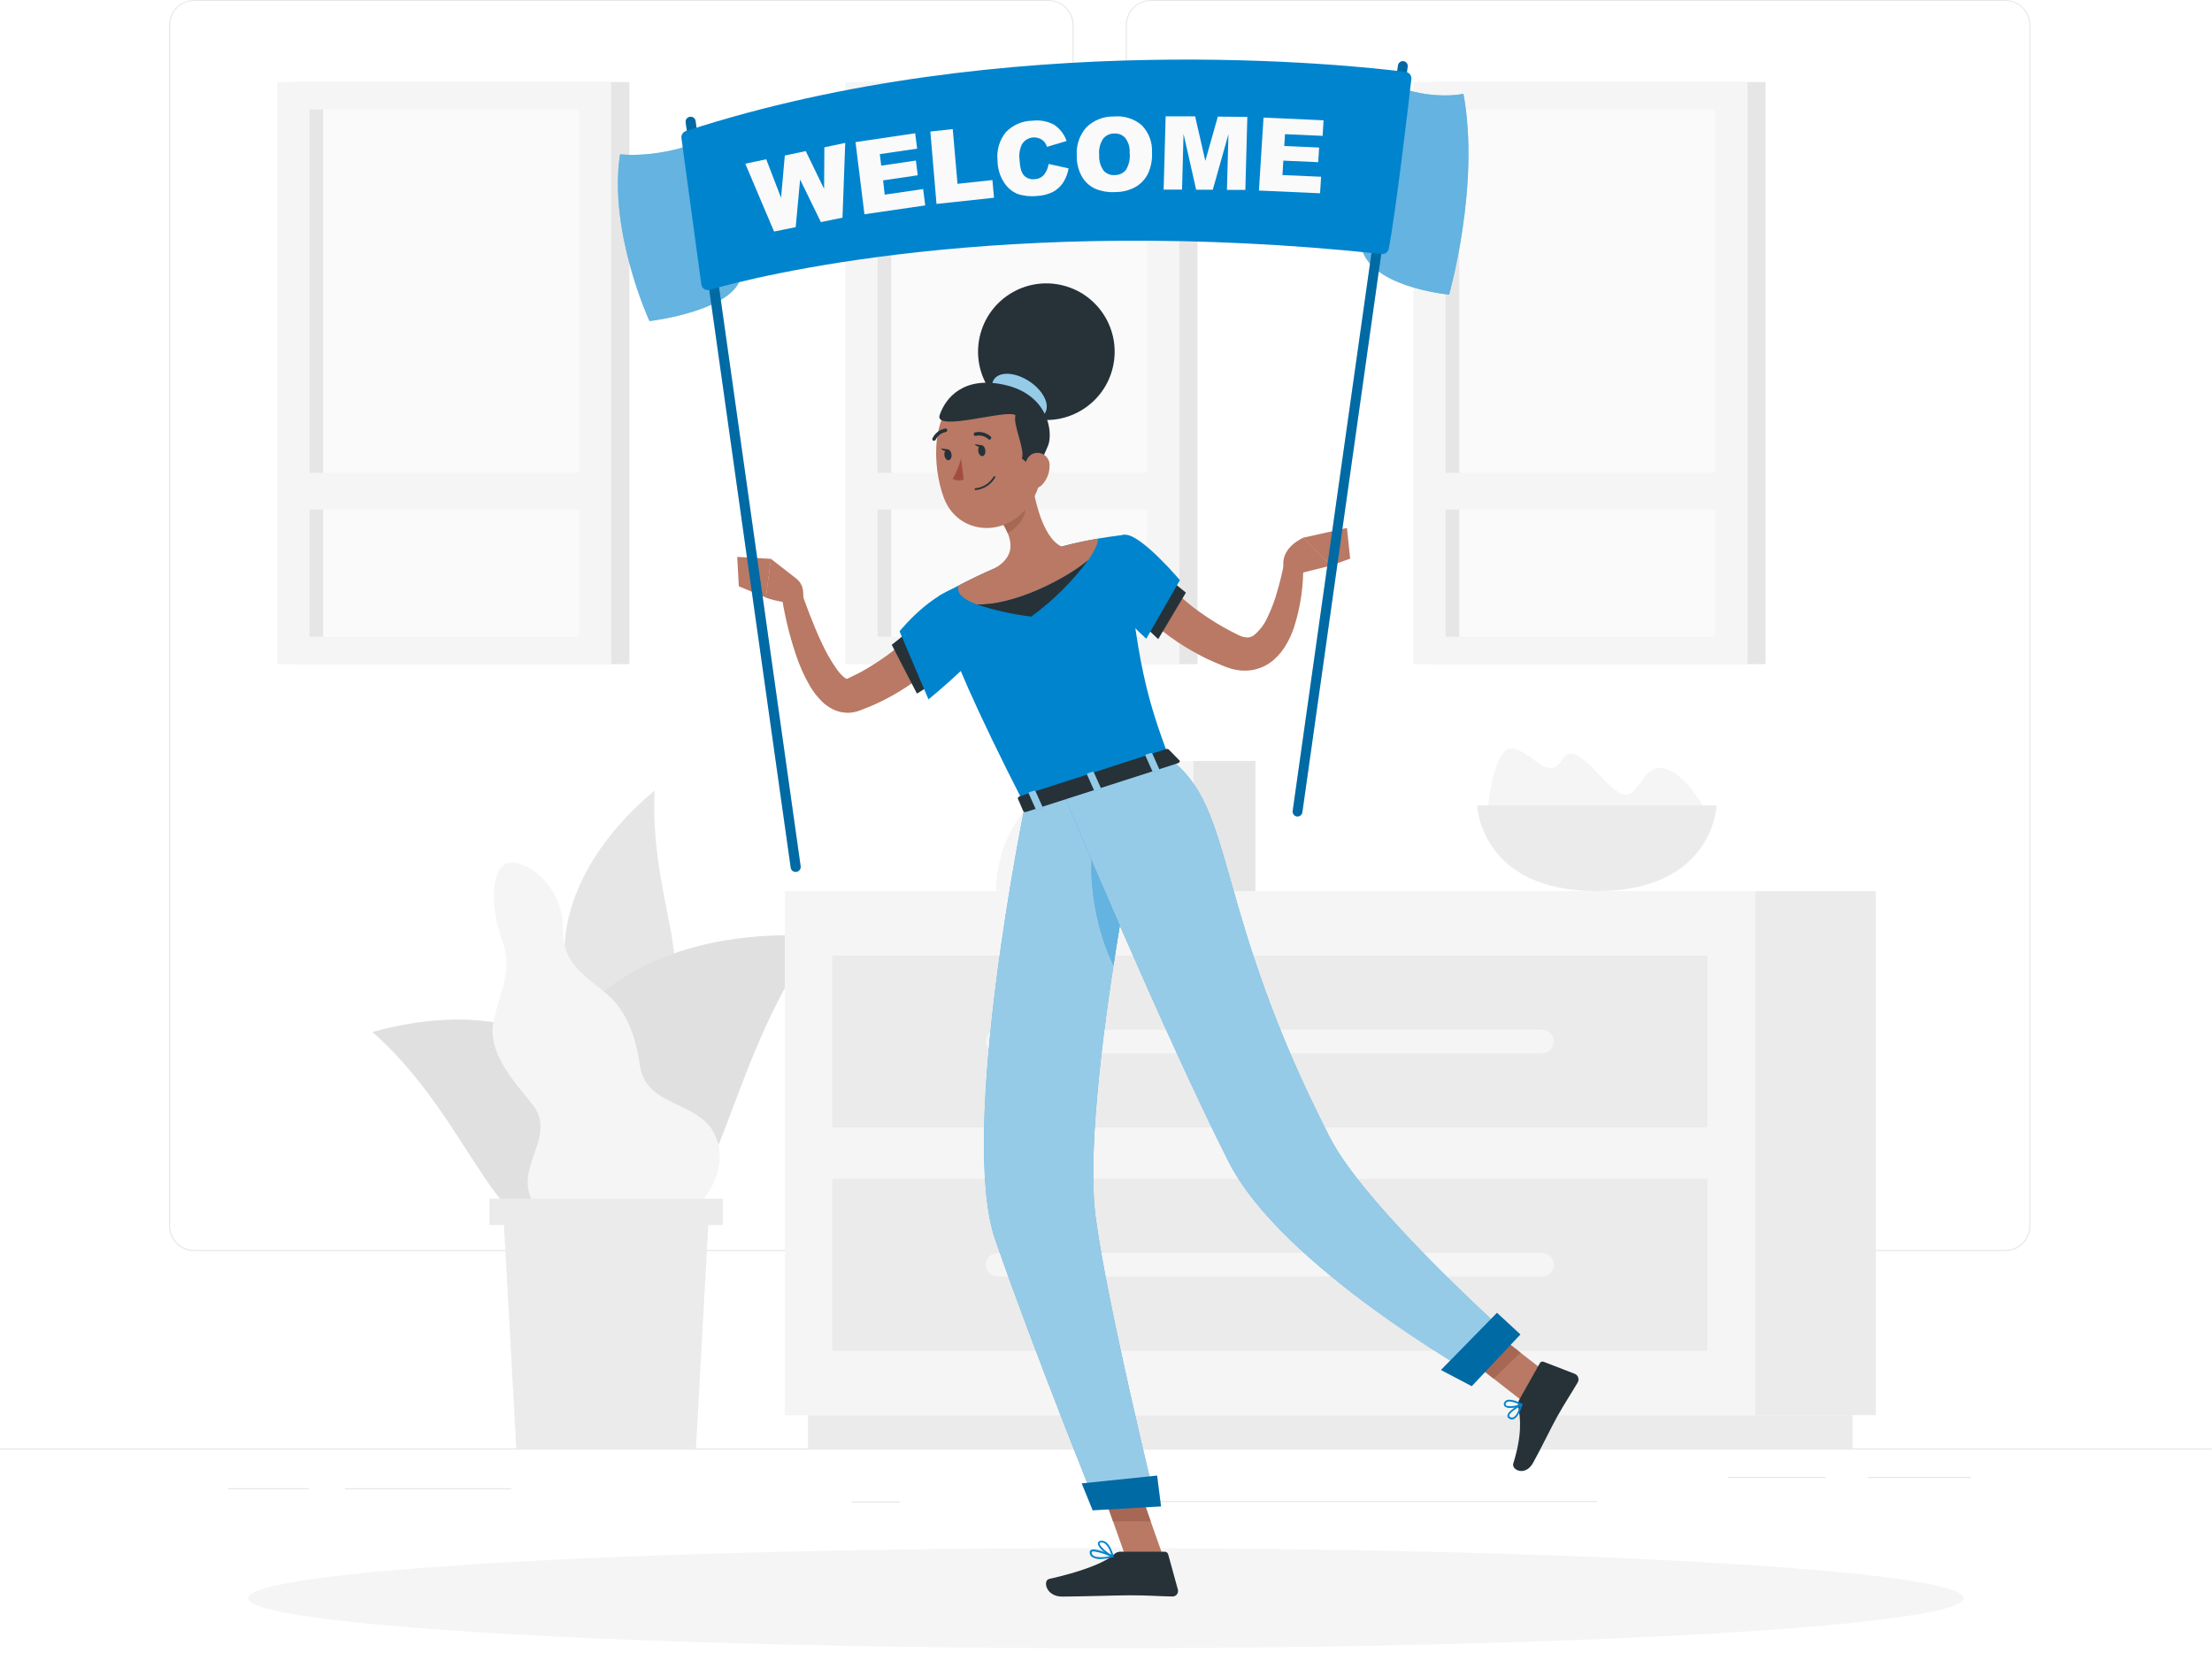 <svg width="427" height="319" viewBox="0 0 427 319" fill="none" xmlns="http://www.w3.org/2000/svg">
<path d="M426.951 279.568H0V279.781H426.951V279.568Z" fill="#E6E6E6"/>
<path d="M380.482 285.058H360.628V285.272H380.482V285.058Z" fill="#E6E6E6"/>
<path d="M308.259 289.695H213.962V289.908H308.259V289.695Z" fill="#E6E6E6"/>
<path d="M173.624 289.806H164.376V290.019H173.624V289.806Z" fill="#E6E6E6"/>
<path d="M98.677 287.244H66.605V287.458H98.677V287.244Z" fill="#E6E6E6"/>
<path d="M352.363 285.058H333.594V285.272H352.363V285.058Z" fill="#E6E6E6"/>
<path d="M59.636 287.244H44.104V287.458H59.636V287.244Z" fill="#E6E6E6"/>
<path d="M202.375 241.484H37.495C36.203 241.481 34.965 240.967 34.053 240.052C33.14 239.138 32.627 237.899 32.627 236.608V4.833C32.639 3.549 33.156 2.321 34.068 1.416C34.979 0.511 36.21 0.002 37.495 0H202.375C203.668 0 204.908 0.514 205.822 1.428C206.737 2.342 207.25 3.583 207.25 4.876V236.608C207.25 237.901 206.737 239.141 205.822 240.056C204.908 240.97 203.668 241.484 202.375 241.484ZM37.495 0.171C36.26 0.173 35.076 0.665 34.203 1.539C33.331 2.413 32.841 3.598 32.841 4.833V236.608C32.841 237.843 33.331 239.027 34.203 239.902C35.076 240.776 36.26 241.268 37.495 241.27H202.375C203.611 241.268 204.795 240.776 205.669 239.902C206.543 239.028 207.035 237.844 207.037 236.608V4.833C207.035 3.597 206.543 2.413 205.669 1.539C204.795 0.665 203.611 0.173 202.375 0.171H37.495Z" fill="#E6E6E6"/>
<path d="M387.083 241.484H222.194C220.902 241.481 219.663 240.967 218.749 240.053C217.835 239.139 217.321 237.9 217.318 236.608V4.833C217.332 3.548 217.851 2.32 218.764 1.415C219.677 0.511 220.909 0.002 222.194 0H387.083C388.365 0.004 389.595 0.514 390.504 1.419C391.414 2.324 391.93 3.55 391.941 4.833V236.608C391.941 237.898 391.43 239.136 390.519 240.049C389.609 240.963 388.373 241.479 387.083 241.484ZM222.194 0.171C220.958 0.173 219.774 0.665 218.9 1.539C218.026 2.413 217.534 3.597 217.532 4.833V236.608C217.534 237.844 218.026 239.028 218.9 239.902C219.774 240.776 220.958 241.268 222.194 241.27H387.083C388.318 241.268 389.503 240.776 390.377 239.902C391.251 239.028 391.743 237.844 391.745 236.608V4.833C391.743 3.597 391.251 2.413 390.377 1.539C389.503 0.665 388.318 0.173 387.083 0.171H222.194Z" fill="#E6E6E6"/>
<path d="M276.297 128.188H340.827V15.84L276.297 15.84V128.188Z" fill="#E6E6E6"/>
<path d="M272.813 128.188H337.343V15.84L272.813 15.84V128.188Z" fill="#F5F5F5"/>
<path d="M331.075 122.919V21.117L279.064 21.117V122.919H331.075Z" fill="#FAFAFA"/>
<path d="M281.702 122.919V21.117H279.064V122.919H281.702Z" fill="#E6E6E6"/>
<path d="M275.401 98.344L334.755 98.344V91.265H275.401V98.344Z" fill="#F5F5F5"/>
<path d="M166.631 128.188H231.16V15.84L166.631 15.84V128.188Z" fill="#E6E6E6"/>
<path d="M163.146 128.188H227.676V15.84L163.146 15.84V128.188Z" fill="#F5F5F5"/>
<path d="M221.417 122.919V21.117L169.406 21.117V122.919H221.417Z" fill="#FAFAFA"/>
<path d="M172.036 122.911V21.108H169.397V122.911H172.036Z" fill="#E6E6E6"/>
<path d="M165.734 98.344L225.089 98.344V91.265H165.734V98.344Z" fill="#F5F5F5"/>
<path d="M56.972 128.188H121.501L121.501 15.84L56.972 15.84L56.972 128.188Z" fill="#E6E6E6"/>
<path d="M53.489 128.188H118.018L118.018 15.84L53.489 15.84L53.489 128.188Z" fill="#F5F5F5"/>
<path d="M111.75 122.911V21.108L59.739 21.108L59.739 122.911H111.75Z" fill="#FAFAFA"/>
<path d="M62.377 122.919L62.377 21.117H59.739L59.739 122.919H62.377Z" fill="#E6E6E6"/>
<path d="M56.076 98.344L115.431 98.344V91.265H56.076V98.344Z" fill="#F5F5F5"/>
<path d="M119.547 197.695C107.908 199.301 100.709 174.008 126.378 152.592C125.037 177.381 139.852 194.895 119.547 197.695Z" fill="#E6E6E6"/>
<path d="M111.007 230.818C94.134 218.992 105.679 177.671 157.895 180.669C135.318 211.085 140.433 251.432 111.007 230.818Z" fill="#E0E0E0"/>
<path d="M116.985 230.554C128.196 218.479 112.237 188.089 71.89 199.19C94.655 219.171 97.422 251.594 116.985 230.554Z" fill="#E0E0E0"/>
<path d="M102.588 212.929C98.711 208.207 94.134 202.896 95.244 197.277C96.354 191.658 99.129 187.483 96.952 181.506C94.305 174.333 94.817 165.777 99.292 166.494C103.766 167.211 108.779 172.471 108.685 179.396C108.608 186.125 112.954 188.277 117.138 191.855C121.322 195.433 122.8 200.667 123.543 205.79C124.84 213.928 135.386 212.391 138.187 219.453C141.082 226.284 135.309 235.378 126.079 237.47C116.848 239.562 110.273 240.886 103.98 233.662C97.584 226.054 108.326 219.692 102.588 212.929Z" fill="#F5F5F5"/>
<path d="M134.345 279.568H99.668L97.055 232.33H136.958L134.345 279.568Z" fill="#EBEBEB"/>
<path d="M139.545 231.365H94.467V236.454H139.545V231.365Z" fill="#EBEBEB"/>
<path d="M338.777 273.155H362.105V171.993H338.777V273.155Z" fill="#EBEBEB"/>
<path d="M155.965 279.568H357.623V273.155H155.965V279.568Z" fill="#EBEBEB"/>
<path d="M338.777 171.993H151.491V273.155H338.777V171.993Z" fill="#F5F5F5"/>
<path d="M329.607 184.443H160.662V217.626H329.607V184.443Z" fill="#EBEBEB"/>
<path d="M329.607 227.522H160.662V260.705H329.607V227.522Z" fill="#EBEBEB"/>
<path d="M192.58 203.306H297.687C298.289 203.303 298.865 203.063 299.291 202.638C299.716 202.212 299.956 201.636 299.959 201.034C299.959 200.431 299.72 199.853 299.294 199.425C298.868 198.998 298.29 198.757 297.687 198.754H192.58C191.977 198.757 191.4 198.998 190.974 199.425C190.548 199.853 190.309 200.431 190.309 201.034C190.311 201.636 190.551 202.212 190.977 202.638C191.402 203.063 191.979 203.303 192.58 203.306Z" fill="#F5F5F5"/>
<path d="M192.58 246.385H297.687C298.289 246.383 298.865 246.143 299.291 245.717C299.716 245.292 299.956 244.715 299.959 244.114C299.956 243.512 299.716 242.936 299.291 242.51C298.865 242.085 298.289 241.845 297.687 241.842H192.58C191.979 241.845 191.402 242.085 190.977 242.51C190.551 242.936 190.311 243.512 190.309 244.114C190.311 244.715 190.551 245.292 190.977 245.717C191.402 246.143 191.979 246.383 192.58 246.385Z" fill="#F5F5F5"/>
<path d="M287.073 157.229C287.073 157.229 313.8 182.556 329.666 157.126C329.666 157.126 325.448 148.955 320.999 148.254C316.55 147.554 316.371 155.325 312.46 152.925C308.549 150.526 303.981 142.32 301.487 146.7C298.994 151.081 295.57 144.839 291.838 144.48C288.106 144.121 287.073 157.229 287.073 157.229Z" fill="#F5F5F5"/>
<path d="M331.365 155.479C331.365 155.479 330.784 171.993 308.258 171.993C285.733 171.993 285.152 155.479 285.152 155.479H331.365Z" fill="#EBEBEB"/>
<path d="M217.412 146.871H230.383V171.993H192.299C192.299 165.332 194.944 158.943 199.654 154.232C204.363 149.521 210.751 146.874 217.412 146.871Z" fill="#F5F5F5"/>
<path d="M242.346 146.871H230.383V171.993H242.346V146.871Z" fill="#E6E6E6"/>
<path d="M213.476 318.13C304.914 318.13 379.039 313.802 379.039 308.464C379.039 303.125 304.914 298.797 213.476 298.797C122.038 298.797 47.913 303.125 47.913 308.464C47.913 313.802 122.038 318.13 213.476 318.13Z" fill="#F5F5F5"/>
<path d="M186.15 121.903L185.587 122.757C185.416 123.005 185.237 123.227 185.066 123.457C184.716 123.918 184.349 124.311 183.981 124.781C183.239 125.635 182.487 126.488 181.684 127.24C180.079 128.782 178.367 130.209 176.561 131.509C174.757 132.81 172.859 133.974 170.883 134.993C169.883 135.48 168.893 135.984 167.86 136.394L166.314 137.009L165.879 137.171C165.64 137.248 165.418 137.333 165.153 137.393C164.636 137.522 164.105 137.582 163.573 137.572C162.559 137.565 161.56 137.316 160.661 136.846C159.938 136.469 159.274 135.988 158.689 135.42C157.762 134.506 156.961 133.472 156.306 132.346C155.188 130.397 154.275 128.336 153.582 126.198C152.239 122.167 151.279 118.019 150.713 113.808L154.283 113.022C154.932 114.893 155.598 116.822 156.332 118.684C157.066 120.545 157.801 122.398 158.655 124.157C159.432 125.855 160.358 127.481 161.421 129.016C161.844 129.652 162.353 130.227 162.933 130.724C163.099 130.861 163.287 130.97 163.488 131.048C163.607 131.048 163.599 131.048 163.539 131.048H163.479L163.761 130.912L165.033 130.297C165.887 129.887 166.698 129.443 167.518 128.948C169.135 127.979 170.697 126.921 172.198 125.78C173.678 124.616 175.084 123.362 176.407 122.023C177.073 121.374 177.705 120.682 178.312 119.982C178.61 119.632 178.909 119.282 179.165 118.931L179.575 118.411L179.908 117.967L186.15 121.903Z" fill="#B97964"/>
<path d="M175.81 121.536L180.139 131.919L177.005 133.875L172.138 124.456L175.81 121.536Z" fill="#263238"/>
<path d="M188.063 112.792C181.002 112.698 173.829 121.638 173.649 121.86L179.234 134.993C179.234 134.993 191.658 124.909 192.282 120.964C192.931 116.856 192.538 112.852 188.063 112.792Z" fill="#0084CE"/>
<path d="M153.702 111.665L148.818 107.865L147.828 115.345C147.828 115.345 152.575 117.207 155.103 115.593L155.035 114.227C155.009 113.729 154.877 113.243 154.647 112.801C154.417 112.359 154.095 111.971 153.702 111.665Z" fill="#B97964"/>
<path d="M142.312 107.489L142.619 113.167L147.853 115.345L148.844 107.865L142.312 107.489Z" fill="#B97964"/>
<path d="M249.34 111.058L256.888 109.171L251.611 103.783C251.611 103.783 246.718 105.781 247.914 110.051L249.34 111.058Z" fill="#B97964"/>
<path d="M260.637 107.831L260.013 101.905L251.568 103.783L256.845 109.171L260.637 107.831Z" fill="#B97964"/>
<path d="M224.722 300.975L217.694 301.649L211.828 285.067L218.855 284.384L224.722 300.975Z" fill="#B97964"/>
<path d="M299.95 266.11L294.775 271.131L281.472 260.747L286.655 255.727L299.95 266.11Z" fill="#B97964"/>
<path d="M293.281 270.158L297.26 263.096C297.327 262.974 297.436 262.882 297.566 262.834C297.697 262.787 297.84 262.789 297.969 262.84L304.015 265.179C304.164 265.244 304.298 265.34 304.408 265.46C304.518 265.58 304.602 265.722 304.653 265.877C304.705 266.032 304.723 266.196 304.707 266.358C304.692 266.52 304.642 266.677 304.561 266.819C303.135 269.261 302.324 270.362 300.573 273.471C299.497 275.383 297.397 279.764 295.911 282.402C294.425 285.041 291.735 283.709 292.12 282.479C293.827 276.955 293.537 273.872 293.076 271.43C292.991 270.995 293.064 270.544 293.281 270.158Z" fill="#263238"/>
<path d="M216.293 299.498H224.832C224.985 299.501 225.134 299.553 225.255 299.647C225.376 299.741 225.465 299.871 225.507 300.018L227.368 306.79C227.415 306.95 227.424 307.119 227.393 307.283C227.363 307.447 227.294 307.601 227.192 307.734C227.091 307.866 226.959 307.972 226.809 308.044C226.658 308.116 226.493 308.152 226.326 308.148C223.329 308.096 221.869 307.917 218.103 307.917C215.789 307.917 208.249 308.165 205.047 308.165C201.845 308.165 201.264 304.997 202.562 304.749C208.369 303.46 213.27 301.692 215.055 300.001C215.385 299.677 215.83 299.496 216.293 299.498Z" fill="#263238"/>
<path d="M211.836 285.067L214.851 293.623H222.126L218.864 284.384L211.836 285.067Z" fill="#A76755"/>
<path d="M286.663 255.727L281.48 260.756L288.337 266.101L293.52 261.081L286.663 255.727Z" fill="#A76755"/>
<path d="M181.189 115.072C181.189 115.072 178.286 117.283 197.849 155.461L225.737 146.453C221.604 135.258 219.333 128.265 217.198 103.22C213.062 103.677 208.964 104.434 204.936 105.483C200.63 106.566 196.4 107.933 192.273 109.573C186.944 111.861 181.189 115.072 181.189 115.072Z" fill="#0084CE"/>
<path d="M199.036 91.624C199.548 95.961 201.162 103.681 204.894 105.482C204.894 105.482 205.107 109.974 197.542 112.416C189.216 115.106 192.23 109.573 192.23 109.573C196.423 107.011 195.211 103.681 193.4 100.777L199.036 91.624Z" fill="#B97964"/>
<path d="M185.041 113.005C187.099 111.938 189.72 110.64 192.23 109.59C196.362 107.919 200.609 106.547 204.937 105.482C207.37 104.816 209.829 104.321 211.904 103.971C212.101 104.552 211.512 106.054 210.068 108.129C205.5 111.921 195.757 116.848 188.576 116.668C185.433 115.499 184.648 114.26 185.041 113.005Z" fill="#B97964"/>
<path d="M210.06 108.13C206.958 112.288 203.251 115.957 199.062 119.017C195.495 118.583 191.979 117.796 188.567 116.669C195.715 116.848 205.458 111.921 210.06 108.13Z" fill="#263238"/>
<path d="M196.739 95.355L193.4 100.76C193.836 101.434 194.21 102.146 194.519 102.887C196.175 102.075 198.284 99.676 197.883 97.763C197.645 96.9 197.257 96.085 196.739 95.355Z" fill="#A76755"/>
<path d="M200.727 83.614C201.154 90.761 201.495 93.775 198.353 97.857C193.631 103.988 184.759 102.98 182.197 96.081C179.9 89.89 179.584 79.242 186.185 75.587C187.635 74.772 189.27 74.341 190.933 74.335C192.597 74.329 194.235 74.747 195.691 75.551C197.148 76.355 198.375 77.518 199.256 78.929C200.137 80.34 200.644 81.952 200.727 83.614Z" fill="#B97964"/>
<path d="M214.843 70.805C216.457 63.705 212.01 56.64 204.91 55.026C197.81 53.411 190.745 57.858 189.131 64.959C187.516 72.059 191.963 79.124 199.064 80.738C206.164 82.352 213.228 77.905 214.843 70.805Z" fill="#263238"/>
<path d="M198.695 73.606C201.41 75.399 202.759 78.149 201.709 79.746C200.659 81.343 197.602 81.189 194.878 79.396C192.154 77.602 190.813 74.853 191.863 73.256C192.914 71.659 195.971 71.813 198.695 73.606Z" fill="#0084CE"/>
<path opacity="0.6" d="M198.695 73.606C201.41 75.399 202.759 78.149 201.709 79.746C200.659 81.343 197.602 81.189 194.878 79.396C192.154 77.602 190.813 74.853 191.863 73.256C192.914 71.659 195.971 71.813 198.695 73.606Z" fill="#FAFAFA"/>
<path d="M197.251 88.49C197.96 86.85 195.492 81.983 196.022 80.164C194.604 78.841 180.233 83.52 181.394 80.105C182.504 76.826 186.005 72.479 193.998 74.298C202.537 76.245 203.28 83.631 202.323 85.988C201.367 88.345 200.009 90.795 200.009 90.795L197.251 88.49Z" fill="#263238"/>
<path d="M202.605 89.882C202.623 91.265 202.096 92.599 201.137 93.596C199.847 94.903 198.293 93.963 197.892 92.272C197.525 90.753 197.764 88.234 199.42 87.567C199.786 87.425 200.181 87.377 200.569 87.427C200.958 87.477 201.328 87.624 201.645 87.855C201.962 88.085 202.216 88.391 202.384 88.746C202.552 89.1 202.628 89.49 202.605 89.882Z" fill="#B97964"/>
<path d="M197.849 155.461C197.849 155.461 184.921 218.514 192.128 239.306C199.625 260.935 211.828 291.129 211.828 291.129L223.227 290.48C223.227 290.48 213.834 252.328 211.52 235.096C208.352 211.341 221.921 147.725 221.921 147.725L197.849 155.461Z" fill="#0084CE"/>
<path opacity="0.6" d="M197.849 155.461C197.849 155.461 184.921 218.514 192.128 239.306C199.625 260.935 211.828 291.129 211.828 291.129L223.227 290.48C223.227 290.48 213.834 252.328 211.52 235.096C208.352 211.341 221.921 147.725 221.921 147.725L197.849 155.461Z" fill="#FAFAFA"/>
<path d="M224.124 290.754L210.931 291.514L208.813 286.322L223.364 284.811L224.124 290.754Z" fill="#0084CE"/>
<path opacity="0.2" d="M224.124 290.754L210.931 291.514L208.813 286.322L223.364 284.811L224.124 290.754Z" fill="black"/>
<path d="M211.52 160.312C209.539 167.638 211.195 178.619 214.936 186.321C215.849 180.344 216.823 174.555 217.745 169.371C215.824 165.657 213.706 162.361 211.52 160.312Z" fill="#0084CE"/>
<path opacity="0.4" d="M211.52 160.312C209.539 167.638 211.195 178.619 214.936 186.321C215.849 180.344 216.823 174.555 217.745 169.371C215.824 165.657 213.706 162.361 211.52 160.312Z" fill="#FAFAFA"/>
<path d="M205.21 153.079C205.21 153.079 224.406 198.959 237.12 224.149C247.367 244.523 285.391 265.845 285.391 265.845L292.223 258.604C292.223 258.604 263.805 233.371 256.717 219.555C234.038 175.332 238.7 156.016 225.755 146.453L205.21 153.079Z" fill="#0084CE"/>
<path opacity="0.6" d="M205.21 153.079C205.21 153.079 224.406 198.959 237.12 224.149C247.367 244.523 285.391 265.845 285.391 265.845L292.223 258.604C292.223 258.604 263.805 233.371 256.717 219.555C234.038 175.332 238.7 156.016 225.755 146.453L205.21 153.079Z" fill="#FAFAFA"/>
<path d="M293.495 257.571L284.102 267.553L278.159 264.428L288.978 253.395L293.495 257.571Z" fill="#0084CE"/>
<path opacity="0.2" d="M293.495 257.571L284.102 267.553L278.159 264.428L288.978 253.395L293.495 257.571Z" fill="black"/>
<path d="M225.627 144.685L227.685 146.777C227.847 146.94 227.685 147.213 227.36 147.315L198.114 156.708C197.858 156.794 197.61 156.708 197.542 156.58L196.492 154.172C196.415 154.001 196.586 153.788 196.859 153.694L225.097 144.583C225.187 144.553 225.283 144.546 225.376 144.564C225.468 144.582 225.555 144.624 225.627 144.685Z" fill="#263238"/>
<path d="M222.868 149.066L223.62 148.827C223.773 148.775 223.859 148.656 223.825 148.57L222.424 145.437C222.424 145.351 222.219 145.317 222.074 145.36L221.314 145.607C221.169 145.607 221.075 145.77 221.118 145.863L222.518 148.989C222.544 149.083 222.697 149.117 222.868 149.066Z" fill="#0084CE"/>
<path opacity="0.6" d="M222.868 149.066L223.62 148.827C223.773 148.775 223.859 148.656 223.825 148.57L222.424 145.437C222.424 145.351 222.219 145.317 222.074 145.36L221.314 145.607C221.169 145.607 221.075 145.77 221.118 145.863L222.518 148.989C222.544 149.083 222.697 149.117 222.868 149.066Z" fill="#FAFAFA"/>
<path d="M200.325 156.341L201.085 156.093C201.23 156.042 201.324 155.931 201.282 155.837L199.881 152.712C199.839 152.618 199.685 152.584 199.531 152.635L198.771 152.874C198.626 152.925 198.532 153.036 198.575 153.13L199.975 156.255C200.018 156.349 200.172 156.384 200.325 156.341Z" fill="#0084CE"/>
<path opacity="0.6" d="M200.325 156.341L201.085 156.093C201.23 156.042 201.324 155.931 201.282 155.837L199.881 152.712C199.839 152.618 199.685 152.584 199.531 152.635L198.771 152.874C198.626 152.925 198.532 153.036 198.575 153.13L199.975 156.255C200.018 156.349 200.172 156.384 200.325 156.341Z" fill="#FAFAFA"/>
<path d="M211.588 152.703L212.34 152.455C212.494 152.455 212.588 152.293 212.545 152.199L211.144 149.074C211.102 148.98 210.94 148.946 210.794 148.997L210.034 149.245C209.889 149.288 209.795 149.407 209.838 149.492L211.238 152.626C211.281 152.675 211.338 152.709 211.401 152.723C211.464 152.737 211.53 152.73 211.588 152.703Z" fill="#0084CE"/>
<path opacity="0.6" d="M211.588 152.703L212.34 152.455C212.494 152.455 212.588 152.293 212.545 152.199L211.144 149.074C211.102 148.98 210.94 148.946 210.794 148.997L210.034 149.245C209.889 149.288 209.795 149.407 209.838 149.492L211.238 152.626C211.281 152.675 211.338 152.709 211.401 152.723C211.464 152.737 211.53 152.73 211.588 152.703Z" fill="#FAFAFA"/>
<path d="M190.207 86.91C190.275 87.482 190.027 87.995 189.652 88.037C189.276 88.08 188.909 87.653 188.84 87.072C188.772 86.492 189.02 85.988 189.395 85.945C189.771 85.902 190.138 86.329 190.207 86.91Z" fill="#263238"/>
<path d="M183.674 87.704C183.751 88.285 183.495 88.788 183.119 88.831C182.743 88.874 182.376 88.447 182.308 87.875C182.239 87.303 182.487 86.79 182.863 86.739C183.238 86.688 183.589 87.098 183.674 87.704Z" fill="#263238"/>
<path d="M183.034 86.756L181.599 86.526C181.599 86.526 182.444 87.525 183.034 86.756Z" fill="#263238"/>
<path d="M185.527 88.49C185.171 89.869 184.628 91.193 183.914 92.426C184.235 92.598 184.59 92.699 184.953 92.722C185.317 92.746 185.682 92.691 186.023 92.563L185.527 88.49Z" fill="#A24E3F"/>
<path d="M188.311 94.587C188.27 94.587 188.23 94.573 188.198 94.546C188.167 94.519 188.146 94.482 188.14 94.441C188.137 94.396 188.151 94.35 188.18 94.314C188.208 94.278 188.248 94.253 188.294 94.245C189.013 94.173 189.706 93.933 190.315 93.545C190.925 93.156 191.435 92.63 191.803 92.008C191.812 91.987 191.826 91.968 191.842 91.952C191.859 91.936 191.879 91.924 191.9 91.916C191.922 91.908 191.945 91.905 191.968 91.906C191.991 91.907 192.013 91.912 192.034 91.922C192.054 91.932 192.072 91.946 192.087 91.963C192.102 91.98 192.113 92 192.12 92.022C192.128 92.043 192.13 92.066 192.129 92.088C192.127 92.111 192.121 92.133 192.111 92.153C191.723 92.831 191.177 93.407 190.52 93.83C189.864 94.254 189.114 94.513 188.336 94.587H188.311Z" fill="#263238"/>
<path d="M191.018 84.861C190.936 84.86 190.857 84.83 190.796 84.775C190.48 84.483 190.099 84.271 189.685 84.157C189.27 84.042 188.834 84.029 188.413 84.118C188.37 84.131 188.324 84.135 188.279 84.13C188.233 84.125 188.189 84.111 188.15 84.088C188.11 84.066 188.075 84.036 188.047 84C188.019 83.964 187.998 83.923 187.987 83.879C187.974 83.836 187.97 83.79 187.975 83.746C187.98 83.701 187.994 83.658 188.017 83.618C188.039 83.579 188.069 83.545 188.105 83.518C188.141 83.491 188.182 83.471 188.226 83.46C188.755 83.344 189.305 83.356 189.829 83.494C190.353 83.632 190.837 83.892 191.24 84.254C191.272 84.286 191.298 84.324 191.315 84.366C191.333 84.408 191.342 84.453 191.342 84.498C191.342 84.543 191.333 84.588 191.315 84.63C191.298 84.672 191.272 84.71 191.24 84.741C191.183 84.807 191.104 84.85 191.018 84.861Z" fill="#263238"/>
<path d="M180.302 85.057C180.251 85.069 180.198 85.069 180.148 85.057C180.069 85.013 180.01 84.941 179.983 84.856C179.956 84.77 179.963 84.677 180.003 84.596C180.236 84.108 180.583 83.682 181.013 83.354C181.444 83.026 181.946 82.805 182.479 82.709C182.568 82.699 182.658 82.725 182.728 82.781C182.799 82.837 182.844 82.918 182.855 83.008C182.861 83.052 182.858 83.098 182.846 83.142C182.834 83.186 182.814 83.227 182.786 83.262C182.758 83.298 182.723 83.328 182.684 83.35C182.644 83.372 182.601 83.387 182.556 83.392C182.134 83.47 181.738 83.648 181.399 83.912C181.06 84.174 180.79 84.514 180.609 84.903C180.576 84.954 180.53 84.995 180.476 85.022C180.422 85.049 180.362 85.061 180.302 85.057Z" fill="#263238"/>
<path d="M222.869 109.888L223.193 110.298L223.595 110.785C223.868 111.11 224.15 111.443 224.449 111.767C225.038 112.425 225.653 113.074 226.31 113.688C227.597 114.951 228.957 116.137 230.383 117.241C231.831 118.337 233.333 119.36 234.883 120.306C235.66 120.776 236.454 121.22 237.257 121.655L238.478 122.279L239.067 122.577C239.213 122.646 239.358 122.714 239.494 122.765C239.93 122.947 240.397 123.043 240.869 123.047C241.303 123.022 241.72 122.868 242.065 122.603C243.209 121.655 244.113 120.449 244.703 119.085C245.496 117.44 246.133 115.725 246.607 113.962C247.135 112.163 247.571 110.339 247.914 108.497L251.56 108.727C251.674 112.931 251.073 117.123 249.784 121.126C249.418 122.217 248.947 123.269 248.375 124.268C247.741 125.406 246.921 126.431 245.95 127.3C244.793 128.326 243.38 129.02 241.86 129.306C240.382 129.564 238.864 129.458 237.436 128.999C237.103 128.905 236.796 128.785 236.48 128.666L235.737 128.358L234.286 127.752C233.321 127.317 232.373 126.898 231.442 126.369C229.574 125.383 227.774 124.273 226.054 123.047C224.332 121.805 222.692 120.453 221.144 119C220.375 118.265 219.633 117.488 218.907 116.686C218.548 116.276 218.189 115.832 217.848 115.439L217.327 114.764C217.148 114.525 217.011 114.337 216.772 113.996L222.869 109.888Z" fill="#B97964"/>
<path d="M228.923 114.389L223.578 123.363L220.973 120.904L225.909 111.912L228.923 114.389Z" fill="#263238"/>
<path d="M217.233 103.219C220.307 103.168 227.77 111.98 227.77 111.98L221.28 123.278C221.28 123.278 213.014 115.994 213.023 112.006C213.031 107.848 213.732 103.322 217.233 103.219Z" fill="#0084CE"/>
<path d="M291.881 273.991C291.643 273.982 291.415 273.895 291.232 273.744C291.146 273.687 291.078 273.607 291.034 273.514C290.99 273.42 290.973 273.317 290.984 273.214C291.061 272.292 293.375 271.08 293.631 270.943C293.659 270.925 293.692 270.915 293.725 270.915C293.759 270.915 293.791 270.925 293.819 270.943C293.845 270.964 293.864 270.993 293.875 271.024C293.885 271.056 293.887 271.09 293.879 271.122C293.614 272.045 293.025 273.633 292.171 273.915C292.08 273.957 291.981 273.983 291.881 273.991ZM293.426 271.43C292.521 271.942 291.368 272.745 291.326 273.223C291.319 273.269 291.327 273.316 291.348 273.358C291.37 273.399 291.404 273.433 291.445 273.454C291.525 273.531 291.624 273.586 291.733 273.611C291.841 273.637 291.954 273.632 292.06 273.599C292.53 273.462 293.025 272.659 293.426 271.447V271.43Z" fill="#0084CE"/>
<path d="M291.565 271.754C291.189 271.786 290.814 271.693 290.497 271.49C290.394 271.401 290.325 271.28 290.3 271.146C290.275 271.013 290.297 270.875 290.361 270.755C290.407 270.631 290.481 270.52 290.577 270.43C290.673 270.339 290.789 270.272 290.916 270.234C291.906 269.901 293.716 270.9 293.793 270.943C293.821 270.958 293.845 270.98 293.861 271.007C293.878 271.034 293.887 271.065 293.887 271.097C293.886 271.126 293.878 271.155 293.863 271.18C293.848 271.205 293.827 271.227 293.802 271.242C293.104 271.58 292.34 271.755 291.565 271.754ZM291.385 270.508C291.264 270.506 291.143 270.523 291.027 270.559C290.948 270.583 290.876 270.625 290.815 270.682C290.754 270.738 290.707 270.807 290.677 270.883C290.591 271.088 290.677 271.174 290.677 271.233C291.061 271.558 292.478 271.421 293.29 271.088C292.698 270.774 292.051 270.577 291.385 270.508Z" fill="#0084CE"/>
<path d="M212.502 300.915C211.904 300.965 211.307 300.825 210.794 300.514C210.66 300.415 210.551 300.287 210.475 300.138C210.399 299.99 210.36 299.826 210.359 299.66C210.349 299.57 210.363 299.478 210.401 299.396C210.438 299.313 210.497 299.242 210.572 299.19C211.349 298.661 214.269 299.993 214.842 300.258C214.874 300.274 214.901 300.3 214.918 300.332C214.935 300.364 214.941 300.401 214.935 300.437C214.933 300.472 214.919 300.505 214.895 300.531C214.872 300.557 214.842 300.575 214.807 300.582C214.052 300.77 213.28 300.882 212.502 300.915ZM211.136 299.438C211.02 299.427 210.904 299.451 210.803 299.506C210.777 299.524 210.757 299.548 210.745 299.577C210.732 299.606 210.729 299.638 210.734 299.668C210.737 299.78 210.766 299.89 210.817 299.989C210.869 300.088 210.943 300.174 211.033 300.24C211.708 300.753 213.313 300.556 214.252 300.386C213.267 299.915 212.216 299.595 211.136 299.438Z" fill="#0084CE"/>
<path d="M214.808 300.616H214.739C213.775 300.223 211.828 298.661 211.939 297.85C211.939 297.67 212.075 297.448 212.519 297.397C214.227 297.175 214.944 300.292 214.97 300.42C214.977 300.45 214.976 300.482 214.967 300.512C214.958 300.542 214.941 300.569 214.919 300.591C214.885 300.61 214.847 300.619 214.808 300.616ZM212.673 297.722H212.562C212.383 297.722 212.28 297.798 212.272 297.884C212.212 298.345 213.553 299.592 214.543 300.121C214.33 299.387 213.698 297.722 212.673 297.722Z" fill="#0084CE"/>
<path d="M189.566 85.954L188.132 85.723C188.132 85.723 188.977 86.722 189.566 85.954Z" fill="#263238"/>
<path d="M136.146 26.283C134.635 28.179 126.309 30.407 119.691 29.793C117.412 44.753 125.378 61.976 125.378 61.976C125.378 61.976 142.67 59.918 143.097 52.797C143.524 45.675 136.146 26.283 136.146 26.283Z" fill="#0084CE"/>
<path opacity="0.4" d="M136.146 26.283C134.635 28.179 126.309 30.407 119.691 29.793C117.412 44.753 125.378 61.976 125.378 61.976C125.378 61.976 142.67 59.918 143.097 52.797C143.524 45.675 136.146 26.283 136.146 26.283Z" fill="#FAFAFA"/>
<path d="M267.041 14.9C268.586 17.078 276.433 19.238 282.505 18.111C285.758 35.821 279.73 56.861 279.73 56.861C279.73 56.861 263.616 55.427 262.652 46.964C261.687 38.502 267.041 14.9 267.041 14.9Z" fill="#0084CE"/>
<path opacity="0.4" d="M267.041 14.9C268.586 17.078 276.433 19.238 282.505 18.111C285.758 35.821 279.73 56.861 279.73 56.861C279.73 56.861 263.616 55.427 262.652 46.964C261.687 38.502 267.041 14.9 267.041 14.9Z" fill="#FAFAFA"/>
<path d="M153.702 168.278C153.579 168.296 153.454 168.29 153.334 168.259C153.213 168.229 153.1 168.174 153.001 168.1C152.902 168.025 152.818 167.932 152.756 167.824C152.693 167.717 152.652 167.599 152.635 167.476L132.355 23.619C132.338 23.492 132.347 23.363 132.381 23.239C132.416 23.116 132.474 23 132.554 22.9C132.634 22.8 132.733 22.716 132.845 22.655C132.958 22.594 133.081 22.555 133.209 22.543C133.332 22.526 133.457 22.534 133.578 22.565C133.698 22.597 133.811 22.652 133.91 22.727C134.01 22.803 134.093 22.897 134.156 23.004C134.218 23.112 134.259 23.231 134.276 23.354L154.556 167.202C154.573 167.33 154.564 167.459 154.53 167.582C154.495 167.706 154.437 167.821 154.357 167.921C154.277 168.022 154.178 168.105 154.066 168.166C153.953 168.228 153.83 168.266 153.702 168.278Z" fill="#0084CE"/>
<path opacity="0.2" d="M153.702 168.278C153.579 168.296 153.454 168.29 153.334 168.259C153.213 168.229 153.1 168.174 153.001 168.1C152.902 168.025 152.818 167.932 152.756 167.824C152.693 167.717 152.652 167.599 152.635 167.476L132.355 23.619C132.338 23.492 132.347 23.363 132.381 23.239C132.416 23.116 132.474 23 132.554 22.9C132.634 22.8 132.733 22.716 132.845 22.655C132.958 22.594 133.081 22.555 133.209 22.543C133.332 22.526 133.457 22.534 133.578 22.565C133.698 22.597 133.811 22.652 133.91 22.727C134.01 22.803 134.093 22.897 134.156 23.004C134.218 23.112 134.259 23.231 134.276 23.354L154.556 167.202C154.573 167.33 154.564 167.459 154.53 167.582C154.495 167.706 154.437 167.821 154.357 167.921C154.277 168.022 154.178 168.105 154.066 168.166C153.953 168.228 153.83 168.266 153.702 168.278Z" fill="black"/>
<path d="M250.338 157.588C250.466 157.604 250.595 157.595 250.718 157.561C250.842 157.527 250.957 157.468 251.057 157.388C251.158 157.309 251.241 157.21 251.302 157.097C251.364 156.985 251.402 156.861 251.414 156.734L271.737 12.885C271.755 12.762 271.749 12.636 271.718 12.515C271.688 12.394 271.634 12.281 271.559 12.181C271.485 12.081 271.391 11.997 271.284 11.933C271.177 11.869 271.058 11.827 270.935 11.809C270.808 11.793 270.678 11.802 270.555 11.836C270.432 11.87 270.316 11.929 270.216 12.008C270.115 12.088 270.032 12.187 269.971 12.3C269.909 12.412 269.871 12.536 269.859 12.663L249.536 156.512C249.502 156.76 249.566 157.013 249.717 157.214C249.867 157.415 250.09 157.55 250.338 157.588Z" fill="#0084CE"/>
<path opacity="0.2" d="M250.338 157.588C250.466 157.604 250.595 157.595 250.718 157.561C250.842 157.527 250.957 157.468 251.057 157.388C251.158 157.309 251.241 157.21 251.302 157.097C251.364 156.985 251.402 156.861 251.414 156.734L271.737 12.885C271.755 12.762 271.749 12.636 271.718 12.515C271.688 12.394 271.634 12.281 271.559 12.181C271.485 12.081 271.391 11.997 271.284 11.933C271.177 11.869 271.058 11.827 270.935 11.809C270.808 11.793 270.678 11.802 270.555 11.836C270.432 11.87 270.316 11.929 270.216 12.008C270.115 12.088 270.032 12.187 269.971 12.3C269.909 12.412 269.871 12.536 269.859 12.663L249.536 156.512C249.502 156.76 249.566 157.013 249.717 157.214C249.867 157.415 250.09 157.55 250.338 157.588Z" fill="black"/>
<path d="M131.544 26.659L135.386 54.906C135.41 55.084 135.472 55.256 135.568 55.408C135.664 55.56 135.791 55.69 135.942 55.788C136.093 55.886 136.264 55.951 136.442 55.977C136.62 56.003 136.802 55.99 136.974 55.939C145.565 53.48 193.332 41.218 266.708 49.023C267.019 49.058 267.333 48.975 267.586 48.79C267.84 48.605 268.014 48.331 268.074 48.023C269.457 40.868 271.84 20.485 272.446 15.268C272.482 14.939 272.388 14.609 272.184 14.348C271.979 14.088 271.681 13.919 271.353 13.876C261.499 12.629 194.237 5.175 132.406 25.293C132.126 25.385 131.887 25.572 131.73 25.821C131.573 26.07 131.507 26.366 131.544 26.659Z" fill="#0084CE"/>
<path d="M143.865 31.594L147.913 30.741L150.773 38.178L151.499 30.015L155.538 29.161L159.082 36.453L159.133 28.435L163.163 27.581L162.634 42.012L158.458 42.866L154.454 34.651L153.6 43.839L149.424 44.693L143.865 31.594Z" fill="#FAFAFA"/>
<path d="M165.145 27.427L176.664 25.72L177.04 28.691L169.833 29.75L170.115 31.97L176.801 30.988L177.159 33.832L170.473 34.813L170.781 37.572L178.201 36.487L178.603 39.647L166.87 41.354L165.145 27.427Z" fill="#FAFAFA"/>
<path d="M179.593 25.386L183.914 24.917L184.836 35.48L191.573 34.754L191.88 38.169L180.78 39.365L179.593 25.386Z" fill="#FAFAFA"/>
<path d="M202.426 31.645L206.277 32.499C206.117 33.486 205.754 34.428 205.209 35.266C204.71 36.02 204.029 36.637 203.228 37.059C202.27 37.521 201.226 37.783 200.163 37.828C198.893 37.963 197.61 37.826 196.397 37.426C195.348 36.973 194.456 36.218 193.836 35.257C193.018 34.001 192.577 32.538 192.563 31.039C192.339 29.073 192.904 27.098 194.134 25.549C194.793 24.849 195.587 24.289 196.467 23.904C197.348 23.518 198.297 23.313 199.258 23.303C200.707 23.113 202.179 23.382 203.468 24.071C204.599 24.824 205.452 25.928 205.893 27.214L202.11 28.341C202.006 28.012 201.847 27.703 201.64 27.427C201.378 27.117 201.044 26.876 200.667 26.727C200.053 26.476 199.369 26.456 198.742 26.669C198.114 26.882 197.585 27.315 197.251 27.888C196.836 28.766 196.679 29.743 196.799 30.706C196.873 32.26 197.157 33.31 197.652 33.857C197.91 34.129 198.229 34.337 198.582 34.463C198.935 34.589 199.313 34.63 199.685 34.583C200.035 34.578 200.38 34.5 200.698 34.353C201.016 34.206 201.299 33.993 201.529 33.729C202.001 33.123 202.31 32.405 202.426 31.645Z" fill="#FAFAFA"/>
<path d="M207.857 30.015C207.79 29.032 207.918 28.047 208.235 27.114C208.551 26.182 209.05 25.322 209.701 24.584C210.399 23.896 211.228 23.356 212.139 22.995C213.05 22.635 214.024 22.46 215.004 22.483C215.976 22.386 216.958 22.488 217.89 22.781C218.822 23.075 219.685 23.554 220.426 24.191C221.091 24.882 221.608 25.703 221.945 26.601C222.281 27.5 222.43 28.458 222.381 29.417C222.455 30.819 222.192 32.219 221.613 33.498C221.09 34.564 220.268 35.454 219.248 36.06C218.06 36.723 216.722 37.07 215.362 37.068C214.019 37.162 212.672 36.946 211.426 36.436C210.354 35.943 209.459 35.132 208.864 34.113C208.164 32.863 207.816 31.447 207.857 30.015ZM212.186 29.895C212.11 30.977 212.412 32.051 213.04 32.935C213.306 33.236 213.64 33.47 214.014 33.619C214.388 33.767 214.791 33.825 215.192 33.789C215.601 33.798 216.007 33.714 216.38 33.544C216.753 33.374 217.082 33.122 217.343 32.807C217.939 31.814 218.194 30.653 218.069 29.502C218.142 28.471 217.839 27.449 217.215 26.625C216.942 26.324 216.604 26.091 216.226 25.943C215.849 25.795 215.442 25.736 215.038 25.771C214.637 25.769 214.24 25.858 213.878 26.032C213.516 26.204 213.197 26.457 212.946 26.77C212.345 27.692 212.077 28.791 212.186 29.886V29.895Z" fill="#FAFAFA"/>
<path d="M225.012 22.449H230.707L232.671 31.048L235.088 22.509L240.783 22.56L240.399 36.649H236.847L237.137 25.899L234.114 36.624H230.904L228.47 25.848L228.18 36.598H224.627L225.012 22.449Z" fill="#FAFAFA"/>
<path d="M243.909 22.697L255.496 23.217L255.317 26.223L248.059 25.899L247.913 28.179L254.642 28.477L254.463 31.304L247.734 31.005L247.563 33.789L255.026 34.113L254.821 37.307L243.021 36.777L243.909 22.697Z" fill="#FAFAFA"/>
</svg>
